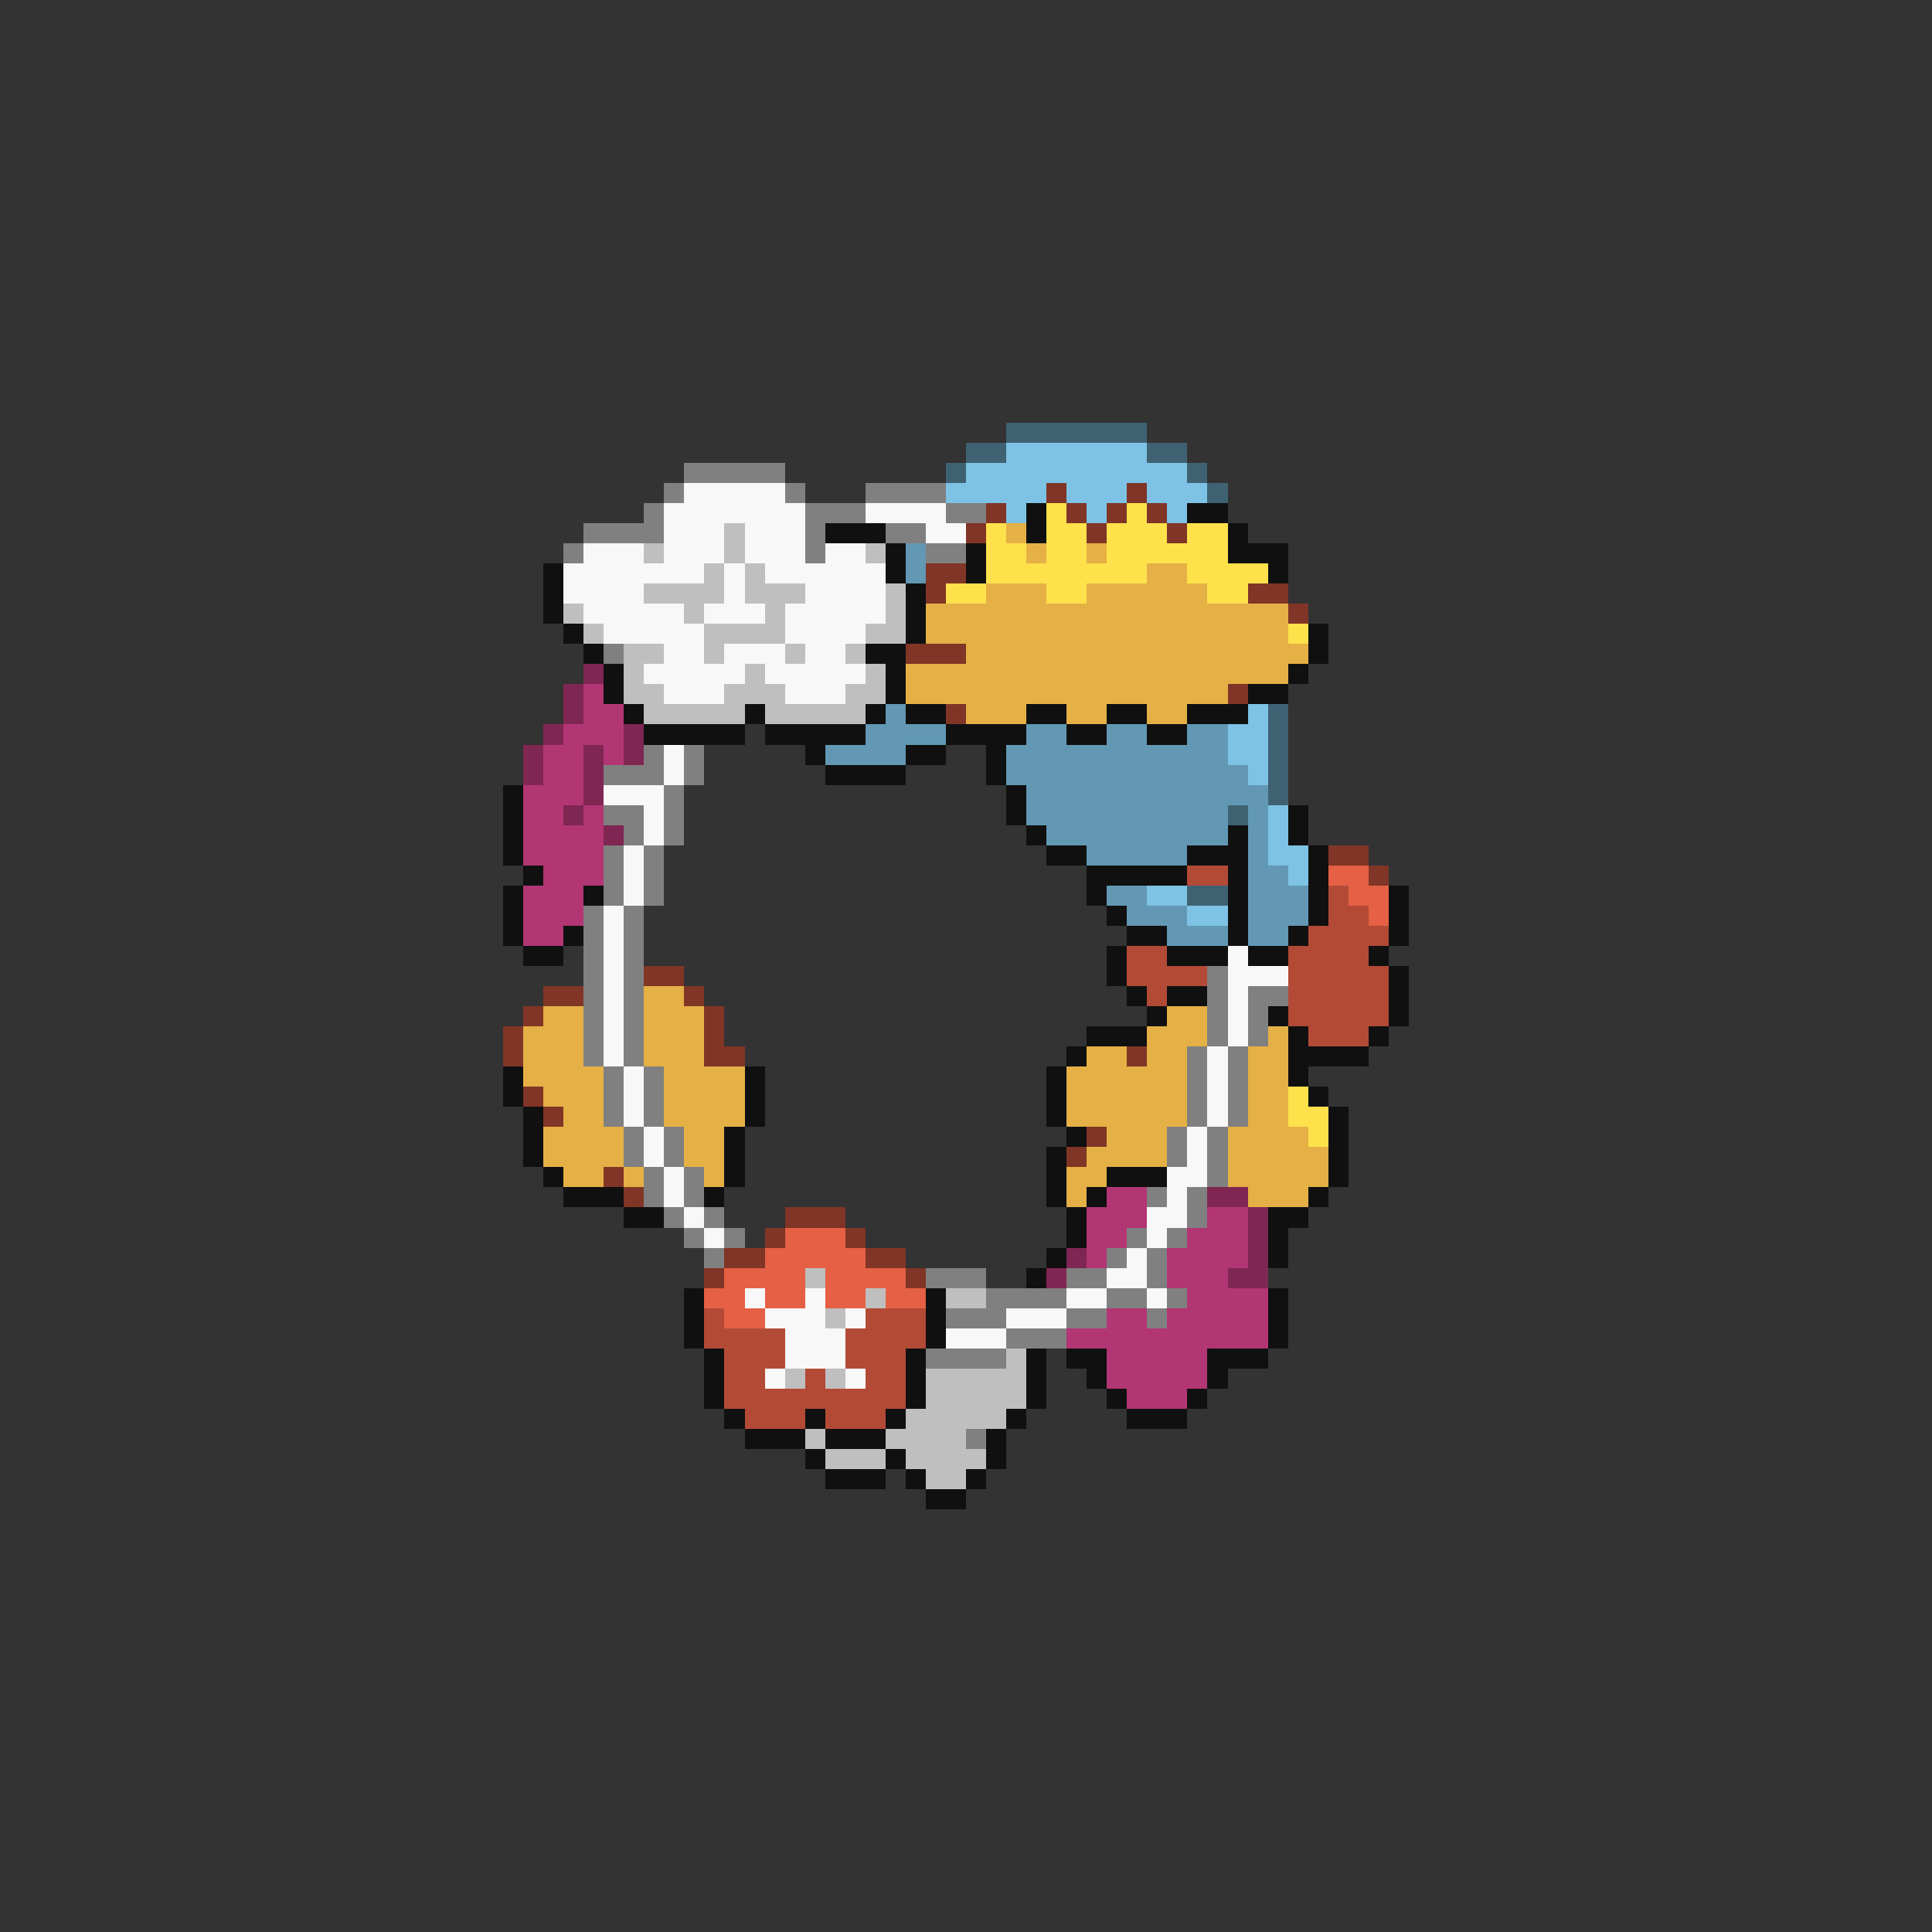 <svg xmlns="http://www.w3.org/2000/svg" viewBox="0 -0.5 96 96" shape-rendering="crispEdges">
<rect x="0" y="-0.5" width="96" height="96" fill="#333333" stroke="none"/>
<path stroke="#3f6273" d="M50 21h7M48 22h2M57 22h2M47 23h1M59 23h1M60 24h1M63 35h1M63 36h1M63 37h1M63 38h1M63 39h1M61 40h1M59 44h2" />
<path stroke="#7ec3e5" d="M50 22h7M48 23h11M47 24h5M53 24h3M57 24h3M50 25h1M54 25h1M58 25h1M62 35h1M61 36h2M61 37h2M62 38h1M63 40h1M63 41h1M63 42h2M64 43h1M57 44h2M59 45h2" />
<path stroke="#808080" d="M34 23h5M33 24h1M39 24h1M43 24h4M32 25h1M40 25h3M47 25h2M29 26h4M40 26h1M44 26h2M28 27h1M40 27h1M46 27h2M30 32h1M32 37h1M34 37h1M30 38h3M34 38h1M33 39h1M30 40h2M33 40h1M31 41h1M33 41h1M30 42h1M32 42h1M30 43h1M32 43h1M30 44h1M32 44h1M29 45h1M31 45h1M29 46h1M31 46h1M29 47h1M31 47h1M29 48h1M31 48h1M60 48h1M29 49h1M31 49h1M60 49h1M62 49h2M29 50h1M31 50h1M60 50h1M62 50h1M29 51h1M31 51h1M60 51h1M62 51h1M29 52h1M31 52h1M59 52h1M61 52h1M30 53h1M32 53h1M59 53h1M61 53h1M30 54h1M32 54h1M59 54h1M61 54h1M30 55h1M32 55h1M59 55h1M61 55h1M31 56h1M33 56h1M58 56h1M60 56h1M31 57h1M33 57h1M58 57h1M60 57h1M32 58h1M34 58h1M60 58h1M32 59h1M34 59h1M57 59h1M59 59h1M33 60h1M35 60h1M59 60h1M34 61h1M36 61h1M56 61h1M58 61h1M35 62h1M55 62h1M57 62h1M46 63h3M53 63h2M57 63h1M49 64h4M55 64h2M58 64h1M47 65h3M53 65h2M57 65h1M50 66h3M46 67h4M48 71h1" />
<path stroke="#f8f8f8" d="M34 24h5M33 25h7M43 25h4M33 26h3M37 26h3M46 26h2M29 27h3M33 27h3M37 27h3M41 27h2M28 28h7M36 28h1M38 28h6M28 29h4M36 29h1M40 29h4M29 30h5M35 30h3M39 30h5M30 31h5M39 31h4M33 32h2M36 32h3M40 32h2M32 33h5M38 33h5M33 34h3M39 34h3M33 37h1M33 38h1M30 39h3M32 40h1M32 41h1M31 42h1M31 43h1M31 44h1M30 45h1M30 46h1M30 47h1M61 47h1M30 48h1M61 48h3M30 49h1M61 49h1M30 50h1M61 50h1M30 51h1M61 51h1M30 52h1M60 52h1M31 53h1M60 53h1M31 54h1M60 54h1M31 55h1M60 55h1M32 56h1M59 56h1M32 57h1M59 57h1M33 58h1M58 58h2M33 59h1M58 59h1M34 60h1M57 60h2M35 61h1M57 61h1M56 62h1M55 63h2M37 64h1M40 64h1M53 64h2M57 64h1M38 65h3M42 65h1M50 65h3M39 66h3M47 66h3M39 67h3M38 68h1M42 68h1" />
<path stroke="#803526" d="M52 24h1M56 24h1M49 25h1M53 25h1M55 25h1M57 25h1M48 26h1M54 26h1M58 26h1M46 28h2M46 29h1M62 29h2M64 30h1M45 32h3M61 34h1M47 35h1M66 42h2M68 43h1M32 48h2M27 49h2M34 49h1M26 50h1M35 50h1M25 51h1M35 51h1M25 52h1M35 52h2M56 52h1M26 54h1M27 55h1M54 56h1M53 57h1M30 58h1M31 59h1M39 60h3M38 61h1M42 61h1M36 62h2M43 62h2M35 63h1M45 63h1" />
<path stroke="#101010" d="M51 25h1M59 25h2M41 26h3M51 26h1M61 26h1M44 27h1M48 27h1M61 27h3M27 28h1M44 28h1M48 28h1M63 28h1M27 29h1M45 29h1M27 30h1M45 30h1M28 31h1M45 31h1M65 31h1M29 32h1M43 32h2M65 32h1M30 33h1M44 33h1M64 33h1M30 34h1M44 34h1M62 34h2M31 35h1M37 35h1M43 35h1M45 35h2M51 35h2M55 35h2M59 35h3M32 36h5M38 36h5M47 36h4M53 36h2M57 36h2M40 37h1M45 37h2M49 37h1M41 38h4M49 38h1M25 39h1M50 39h1M25 40h1M50 40h1M64 40h1M25 41h1M51 41h1M61 41h1M64 41h1M25 42h1M52 42h2M59 42h3M65 42h1M26 43h1M54 43h5M61 43h1M65 43h1M25 44h1M29 44h1M54 44h1M61 44h1M65 44h1M69 44h1M25 45h1M55 45h1M61 45h1M65 45h1M69 45h1M25 46h1M28 46h1M56 46h2M61 46h1M64 46h1M69 46h1M26 47h2M55 47h1M58 47h3M62 47h2M68 47h1M55 48h1M69 48h1M56 49h1M58 49h2M69 49h1M57 50h1M63 50h1M69 50h1M54 51h3M64 51h1M68 51h1M53 52h1M64 52h4M25 53h1M37 53h1M52 53h1M64 53h1M25 54h1M37 54h1M52 54h1M65 54h1M26 55h1M37 55h1M52 55h1M66 55h1M26 56h1M36 56h1M53 56h1M66 56h1M26 57h1M36 57h1M52 57h1M66 57h1M27 58h1M36 58h1M52 58h1M55 58h3M66 58h1M28 59h3M35 59h1M52 59h1M54 59h1M65 59h1M31 60h2M53 60h1M63 60h2M53 61h1M63 61h1M52 62h1M63 62h1M51 63h1M34 64h1M46 64h1M63 64h1M34 65h1M46 65h1M63 65h1M34 66h1M46 66h1M63 66h1M35 67h1M45 67h1M51 67h1M53 67h2M60 67h3M35 68h1M45 68h1M51 68h1M54 68h1M60 68h1M35 69h1M45 69h1M51 69h1M55 69h1M59 69h1M36 70h1M40 70h1M44 70h1M50 70h1M56 70h3M37 71h3M41 71h3M49 71h1M40 72h1M44 72h1M49 72h1M41 73h3M45 73h1M48 73h1M46 74h2" />
<path stroke="#ffe14c" d="M52 25h1M56 25h1M49 26h1M52 26h2M55 26h3M59 26h2M49 27h2M52 27h2M55 27h6M49 28h8M59 28h4M47 29h2M52 29h2M60 29h2M64 31h1M64 54h1M64 55h2M65 56h1" />
<path stroke="#bfbfbf" d="M36 26h1M32 27h1M36 27h1M43 27h1M35 28h1M37 28h1M32 29h4M37 29h3M44 29h1M28 30h1M34 30h1M38 30h1M44 30h1M29 31h1M35 31h4M43 31h2M31 32h2M35 32h1M39 32h1M42 32h1M31 33h1M37 33h1M43 33h1M31 34h2M36 34h3M42 34h2M32 35h5M38 35h5M40 63h1M43 64h1M47 64h2M41 65h1M50 67h1M39 68h1M41 68h1M46 68h5M46 69h5M45 70h5M40 71h1M44 71h4M41 72h3M45 72h4M46 73h2" />
<path stroke="#e5b045" d="M50 26h1M51 27h1M54 27h1M57 28h2M49 29h3M54 29h6M46 30h18M46 31h18M48 32h17M45 33h19M45 34h16M48 35h3M53 35h2M57 35h2M32 49h2M27 50h2M32 50h3M58 50h2M26 51h3M32 51h3M57 51h3M63 51h1M26 52h3M32 52h3M54 52h2M57 52h2M62 52h2M26 53h4M33 53h4M53 53h6M62 53h2M27 54h3M33 54h4M53 54h6M62 54h2M28 55h2M33 55h4M53 55h6M62 55h2M27 56h4M34 56h2M55 56h3M61 56h4M27 57h4M34 57h2M54 57h4M61 57h5M28 58h2M31 58h1M35 58h1M53 58h2M61 58h5M53 59h1M62 59h3" />
<path stroke="#6298b3" d="M45 27h1M45 28h1M44 35h1M43 36h4M51 36h2M55 36h2M59 36h2M41 37h4M50 37h11M50 38h12M51 39h12M51 40h10M62 40h1M52 41h9M62 41h1M54 42h5M62 42h1M62 43h2M55 44h2M62 44h3M56 45h3M62 45h3M58 46h3M62 46h2" />
<path stroke="#802653" d="M29 33h1M28 34h1M28 35h1M27 36h1M31 36h1M26 37h1M29 37h1M31 37h1M26 38h1M29 38h1M29 39h1M28 40h1M30 41h1M60 59h2M62 60h1M62 61h1M53 62h1M62 62h1M52 63h1M61 63h2" />
<path stroke="#b33674" d="M29 34h1M29 35h2M28 36h3M27 37h2M30 37h1M27 38h2M26 39h3M26 40h2M29 40h1M26 41h4M26 42h4M27 43h3M26 44h3M26 45h3M26 46h2M55 59h2M54 60h3M60 60h2M54 61h2M59 61h3M54 62h1M58 62h4M58 63h3M59 64h4M55 65h2M58 65h5M53 66h10M55 67h5M55 68h5M56 69h3" />
<path stroke="#b34a36" d="M59 43h2M66 44h1M66 45h2M65 46h4M56 47h2M64 47h4M56 48h4M64 48h5M57 49h1M64 49h5M64 50h5M65 51h3M35 65h1M43 65h3M35 66h4M42 66h4M36 67h3M42 67h3M36 68h2M40 68h1M43 68h2M36 69h9M37 70h3M41 70h3" />
<path stroke="#e56045" d="M66 43h2M67 44h2M68 45h1M39 61h3M38 62h5M36 63h4M41 63h4M35 64h2M38 64h2M41 64h2M44 64h2M36 65h2" />
</svg>